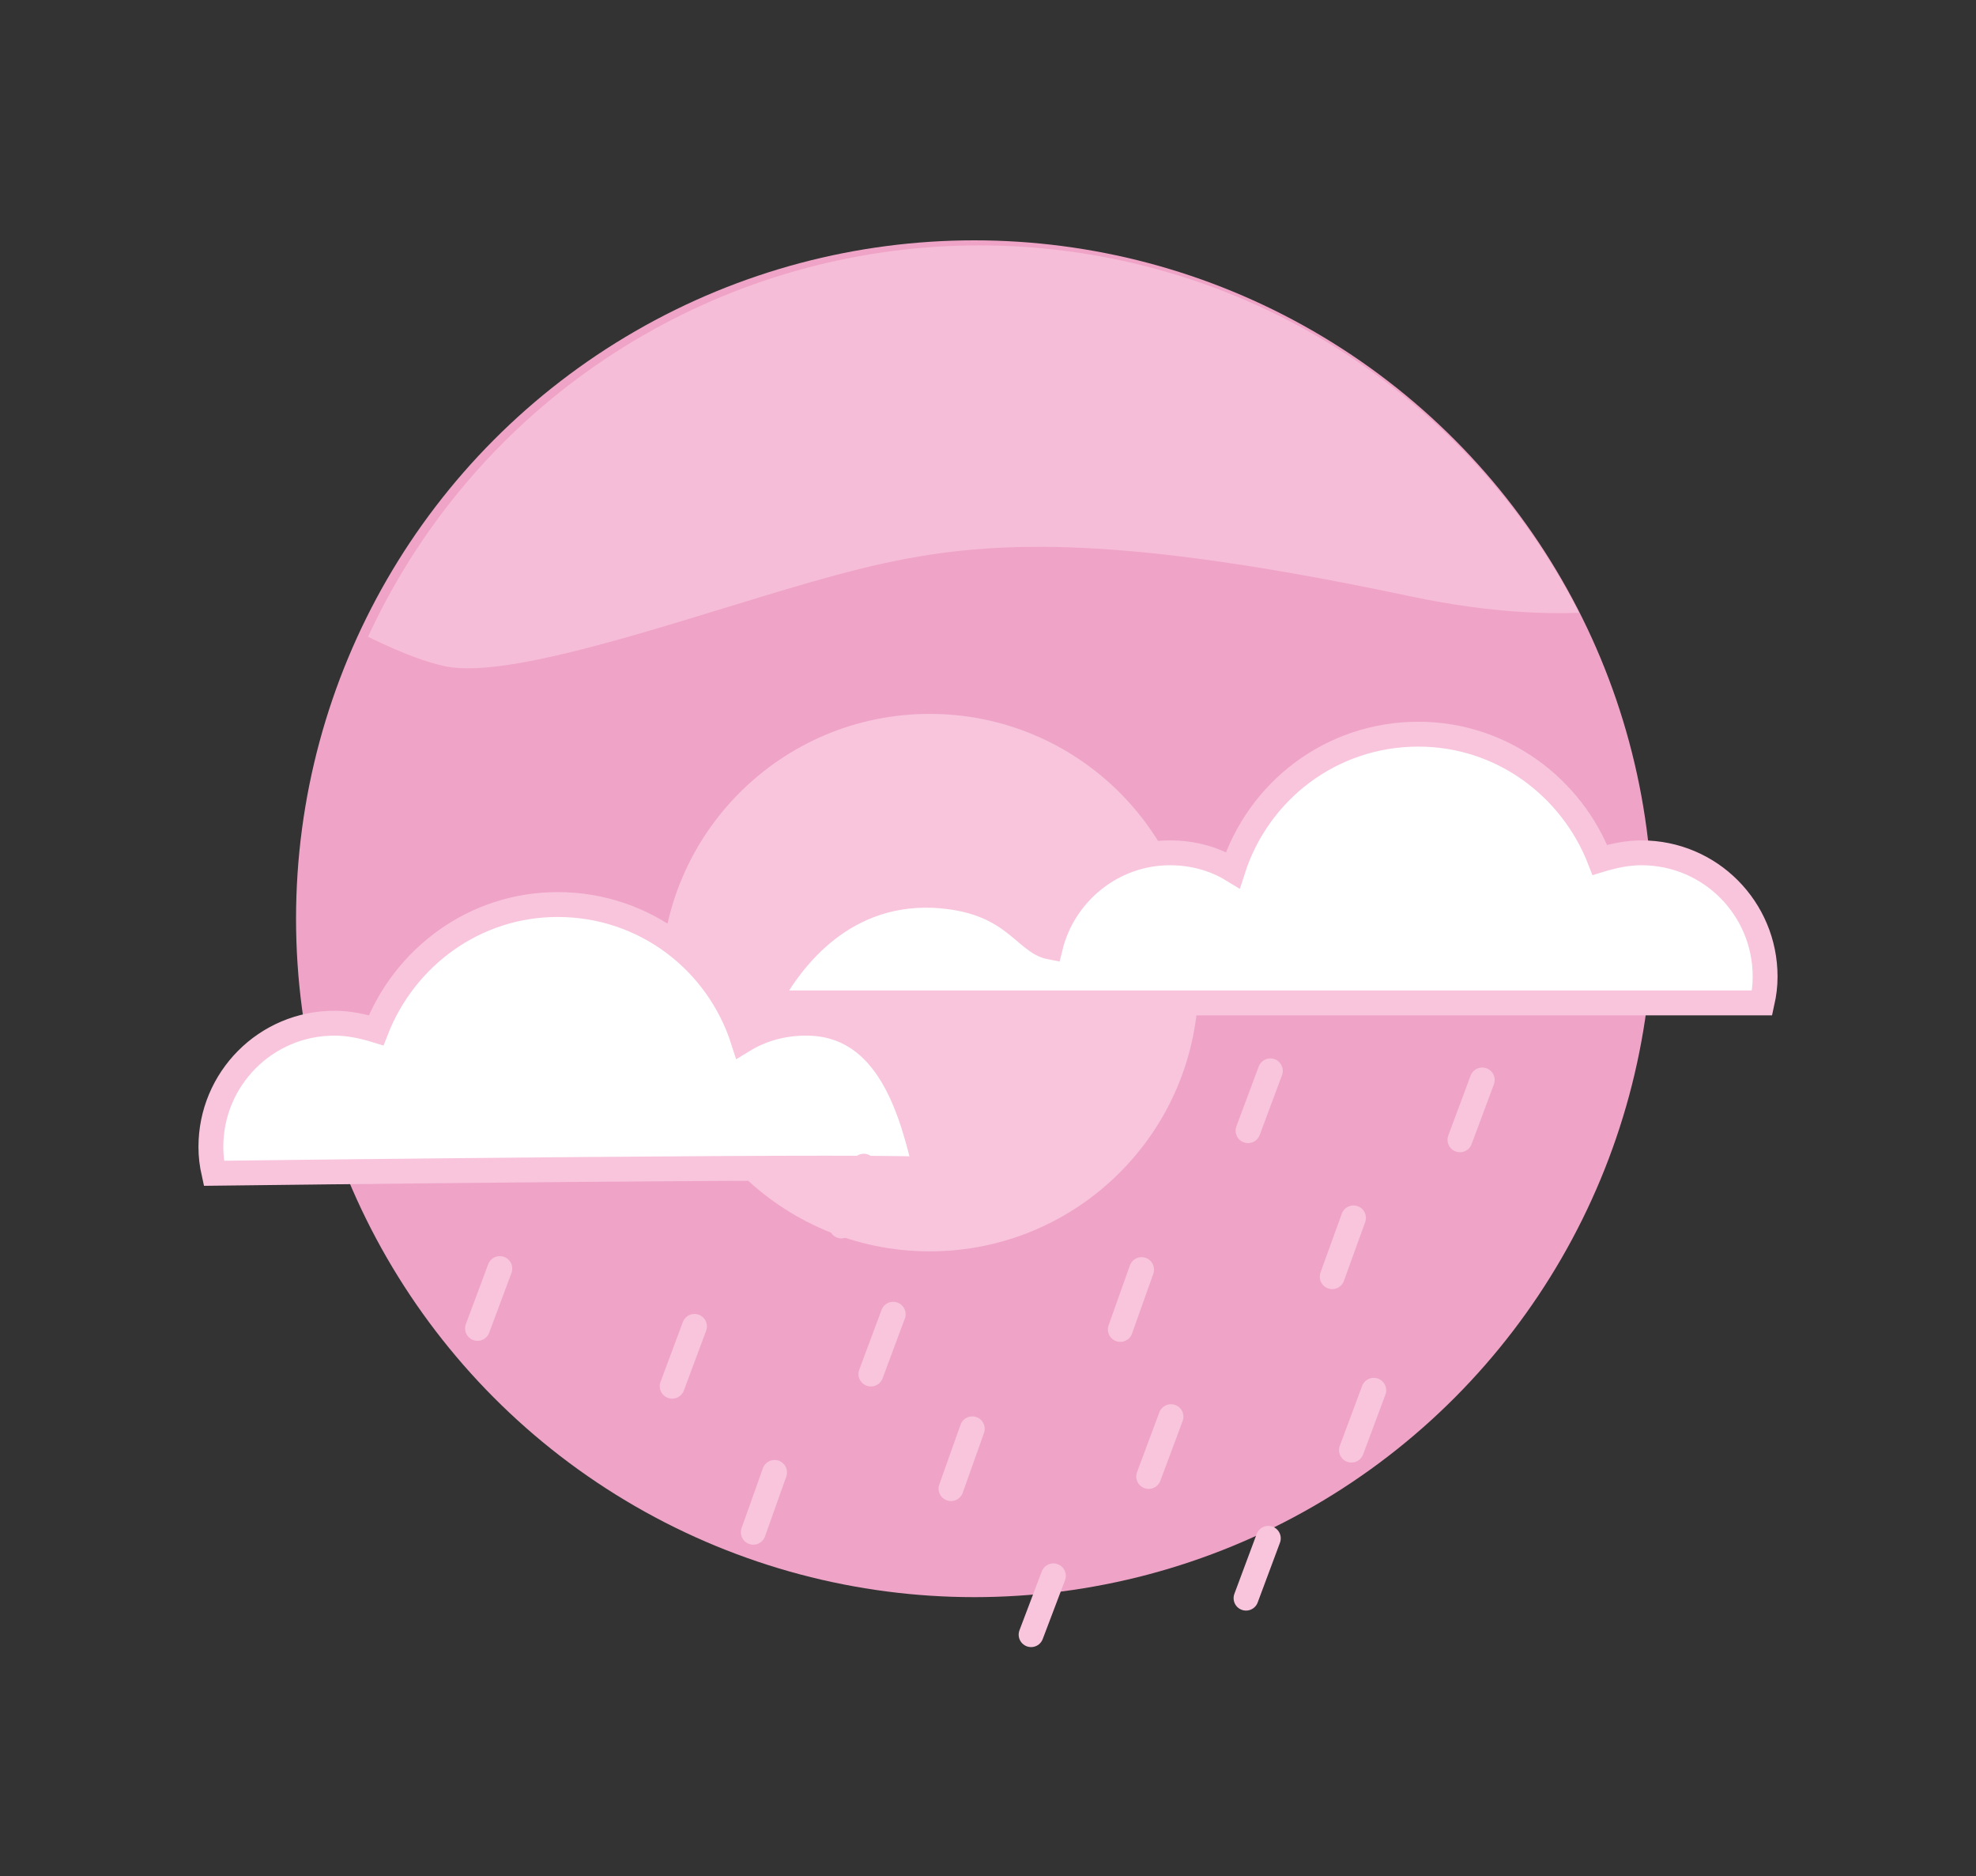 <?xml version="1.0" encoding="utf-8"?>
<!-- Generator: Adobe Illustrator 19.1.0, SVG Export Plug-In . SVG Version: 6.00 Build 0)  -->
<svg version="1.1" id="Capa_1" xmlns="http://www.w3.org/2000/svg" xmlns:xlink="http://www.w3.org/1999/xlink" x="0px" y="0px"
	 viewBox="47 -42 194.9 185" style="enable-background:new 47 -42 194.9 185;" xml:space="preserve">
<rect x="47" y="-42" width="194.9" height="185" fill="#333333" stroke="none"/>
<style type="text/css">
	.st0{fill:#efa4c7;}
	.st1{opacity:0.75;clip-path:url(#SVGID_2_);fill:#f8c5dd;}
	.st2{fill:#f8c5dd;}
	.st3{fill:#FFFFFF;stroke:#f8c5dd;stroke-width:2.451;stroke-miterlimit:10;}
	.st4{fill:none;stroke:#f8c5dd;stroke-width:2.451;stroke-linecap:round;stroke-linejoin:round;stroke-miterlimit:10;}
</style>
<g>
	<circle class="st0" cx="143.1" cy="48.6" r="66.9"/>
	<g>
		<defs>
			<circle id="SVGID_1_" cx="143.6" cy="48.6" r="66.4"/>
		</defs>
		<clipPath id="SVGID_2_">
			<use xlink:href="#SVGID_1_"  style="overflow:visible;"/>
		</clipPath>
		<path class="st1" d="M228.3,6.9c0,0-9.6,16.8-42.2,9.9s-44.3-5.4-56.6-2.1s-31.5,10.5-38.6,9c-7.2-1.5-20.7-10.5-20.7-10.5
			l15.6-33.8l57.8-8.7l46.4,1.5"/>
	</g>
	<circle class="st2" cx="138.7" cy="54.9" r="26.5"/>
	<path class="st3" d="M220.8,56.9c0.2-0.9,0.3-1.7,0.3-2.6c0-6.7-5.4-12.2-12.2-12.2c-1.4,0-2.8,0.3-4.1,0.7
		c-2.8-7.2-9.7-12.4-17.9-12.4c-8.6,0-15.8,5.6-18.3,13.4c-1.8-1.1-3.9-1.7-6.2-1.7c-5.7,0-10.5,4-11.8,9.3
		c-2.6-0.5-3.7-4.7-11.5-5.1c-9.5-0.4-14.5,7-16.4,10.6H220.8z"/>
	<path class="st3" d="M68.1,73.7c-0.2-0.9-0.3-1.7-0.3-2.6c0-6.7,5.4-12.2,12.2-12.2c1.4,0,2.8,0.3,4.1,0.7
		c2.8-7.2,9.7-12.4,17.9-12.4c8.6,0,15.8,5.6,18.3,13.4c1.8-1.1,3.9-1.7,6.2-1.7c8.3,0,10.5,9.1,11.8,14.5
		C141,72.8,68.1,73.7,68.1,73.7z"/>
	<line class="st4" x1="159.6" y1="83.2" x2="157.5" y2="89.1"/>
	<line class="st4" x1="142.9" y1="98.9" x2="140.8" y2="104.8"/>
	<line class="st4" x1="162.5" y1="97.7" x2="160.3" y2="103.6"/>
	<line class="st4" x1="150.9" y1="113.4" x2="148.7" y2="119.2"/>
	<line class="st4" x1="132.2" y1="73" x2="130" y2="78.9"/>
	<line class="st4" x1="115.5" y1="88.8" x2="113.3" y2="94.7"/>
	<line class="st4" x1="135.1" y1="87.6" x2="132.9" y2="93.5"/>
	<line class="st4" x1="123.4" y1="103.2" x2="121.3" y2="109.1"/>
	<line class="st4" x1="172.1" y1="109.7" x2="169.9" y2="115.6"/>
	<line class="st4" x1="193.2" y1="64.5" x2="191" y2="70.4"/>
	<line class="st4" x1="172.3" y1="63.6" x2="170.1" y2="69.5"/>
	<line class="st4" x1="180.5" y1="78.1" x2="178.4" y2="83.9"/>
	<line class="st4" x1="182.5" y1="95.1" x2="180.3" y2="101"/>
	<line class="st4" x1="96.3" y1="83.1" x2="94.1" y2="89"/>
	<line class="st4" x1="153.1" y1="67.9" x2="150.9" y2="73.8"/>
</g>
</svg>
